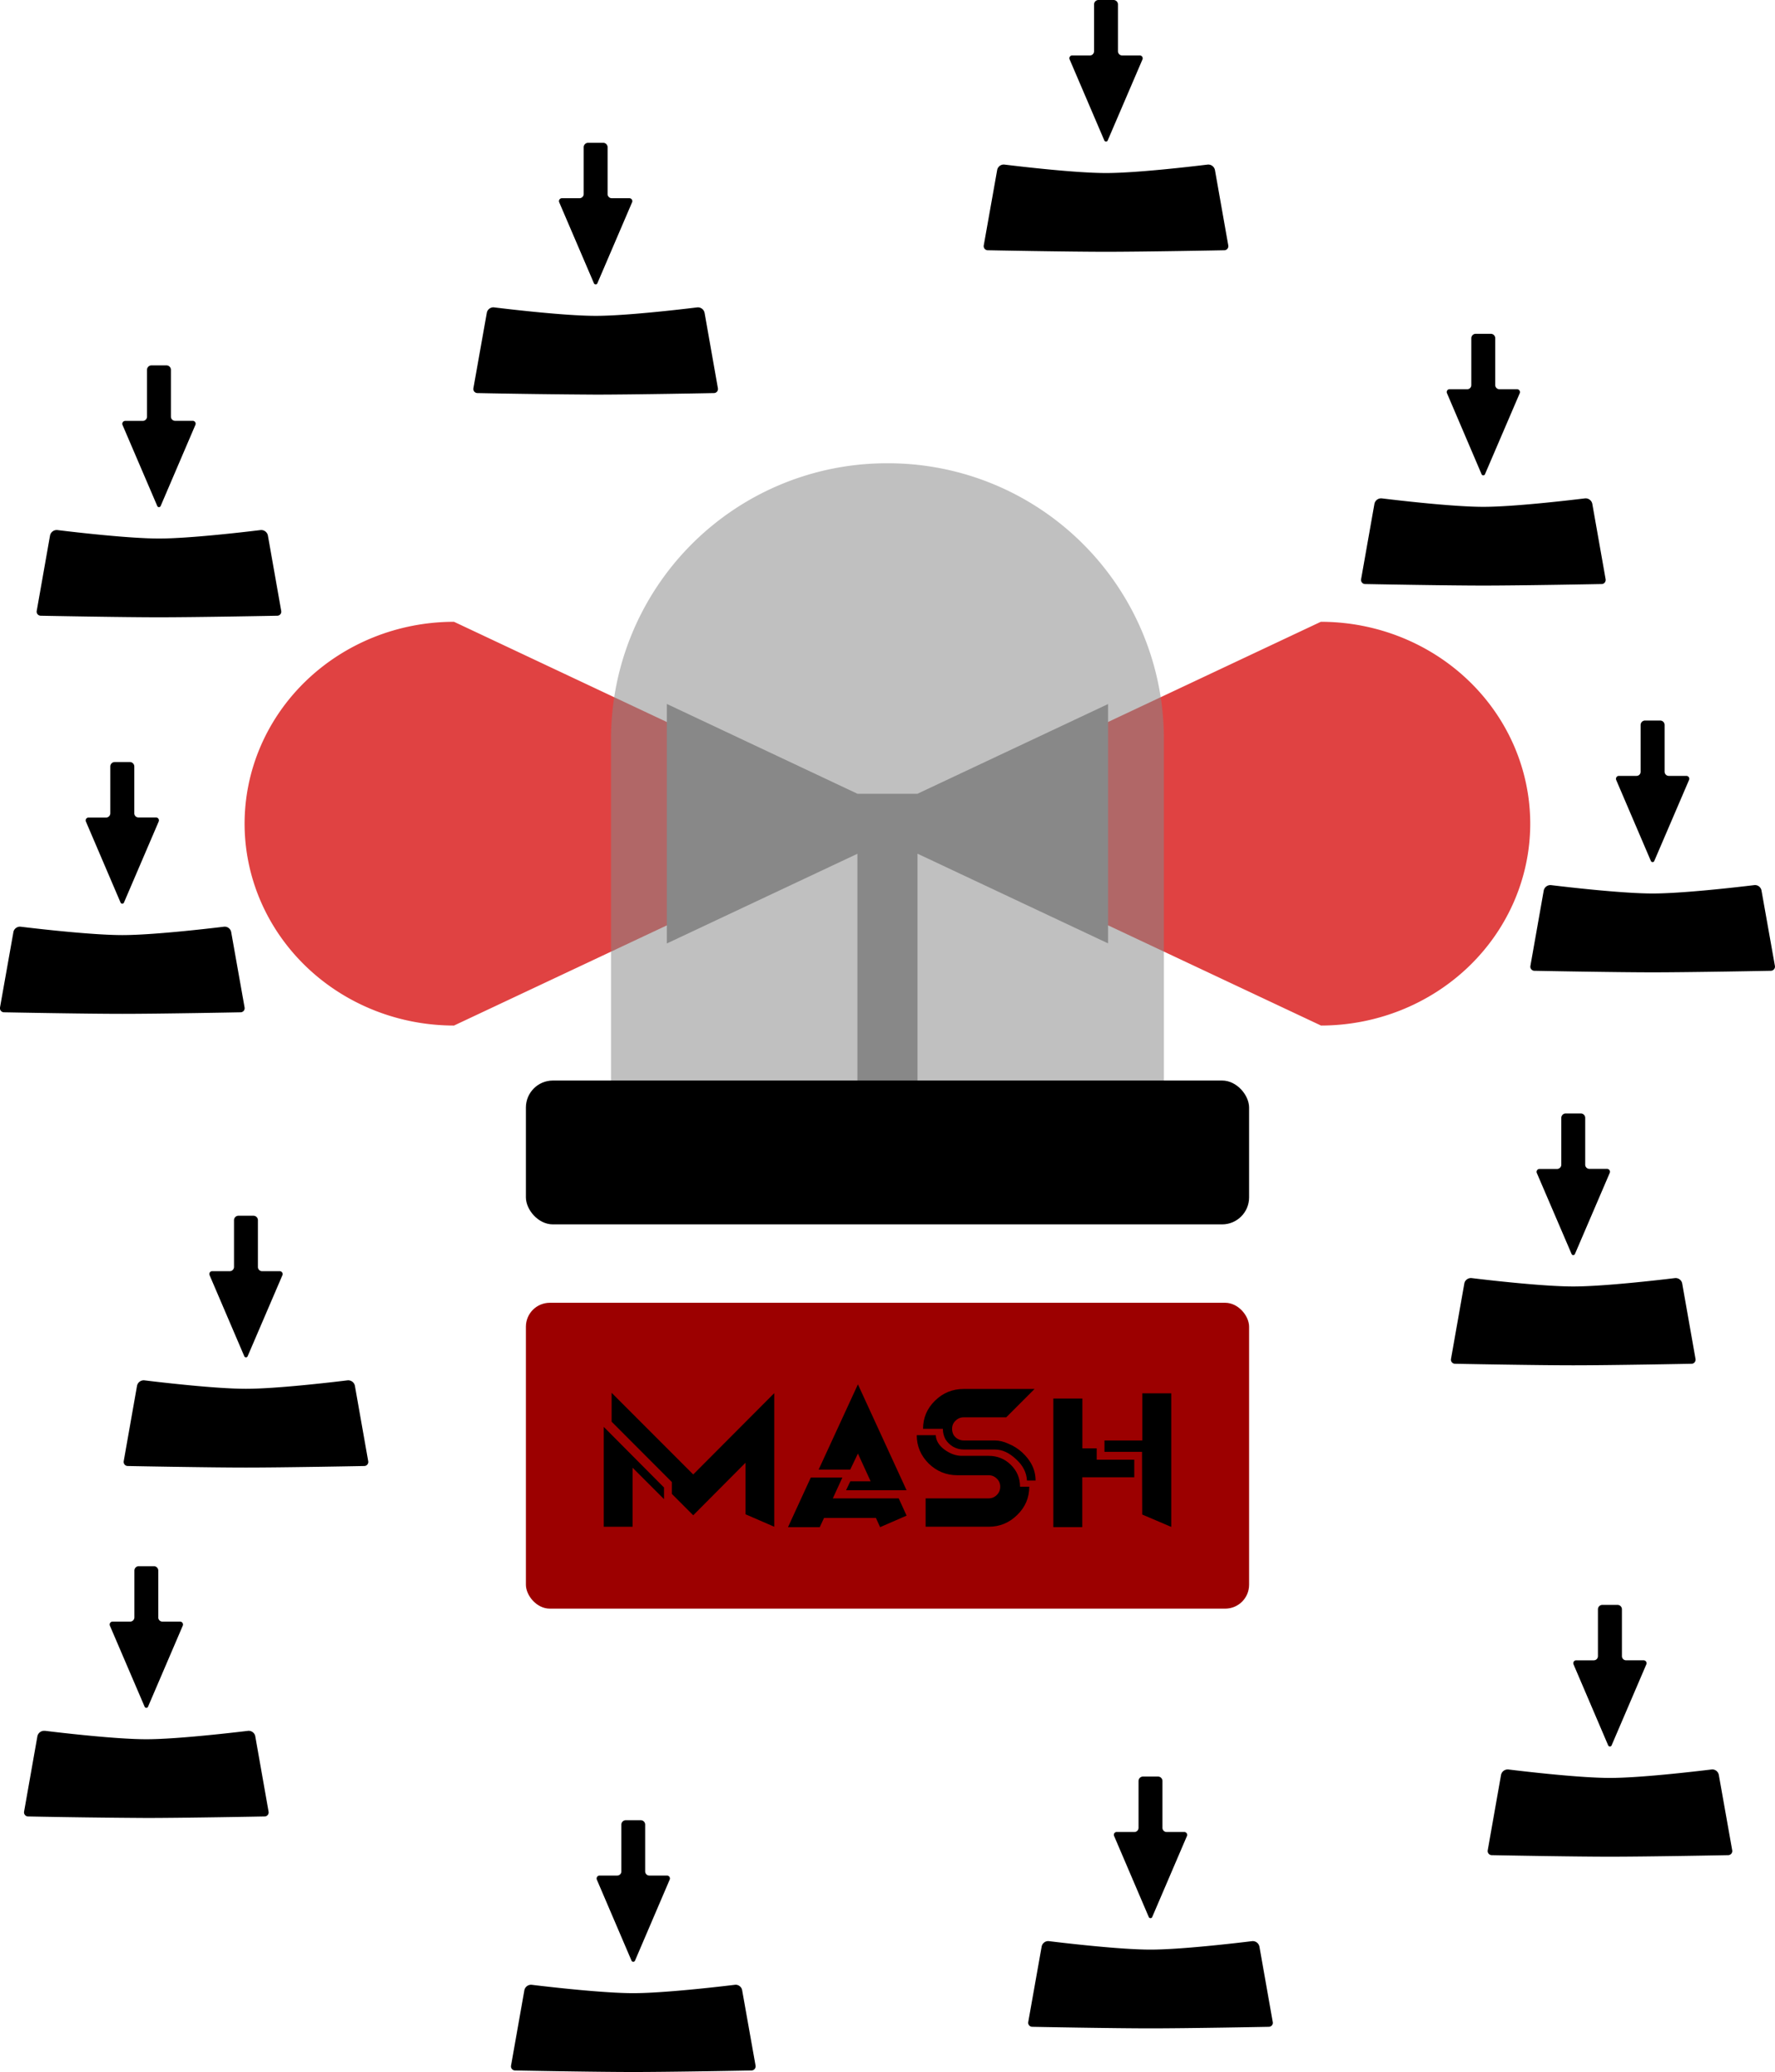 <svg xmlns="http://www.w3.org/2000/svg" xml:space="preserve" viewBox="0 0 207.91 242.59"><defs><filter id="a" width="1.26" height="1.84" x="-.13" y="-.42" color-interpolation-filters="sRGB"><feGaussianBlur stdDeviation="8.24"/></filter></defs><g transform="translate(18.54 47.94)"><g paint-order="stroke fill markers"><path fill="#d50000" fill-opacity=".74" d="M34.64 24.86A24.53 23.64 0 0 0 10.11 48.5a24.53 23.64 0 0 0 24.53 23.63L81.9 49.9h7.04l47.25 22.23A24.53 23.64 0 0 0 160.7 48.5a24.53 23.64 0 0 0-24.53-23.64L88.93 47.1h-7.04z" filter="url(#a)"/><path fill="#888" fill-opacity=".53" d="M85.41 6.3a32.3 32.3 0 0 0-32.38 32.21v41.6h64.76v-41.6A32.3 32.3 0 0 0 85.4 6.3Z"/><path fill="#888" d="M59.57 34.48v28.04l22.32-10.5v28.15h7.04V52.01l22.32 10.5V34.49l-22.32 10.5h-7.04z"/><rect width="84.71" height="16.84" x="43.06" y="78.57" ry="3.16"/></g><rect width="84.71" height="35.81" x="43.06" y="104.59" fill="#9c0000" paint-order="stroke fill markers" ry="2.8"/><path d="M72.15 115.17v15.64l-3.37-1.46v-6.03l-6.12 6.15-2.5-2.5v-1.39l-7.06-7.07v-3.38l9.56 9.56zm-19.97 15.64v-11.69l7.06 7.1v1.36l-3.68-3.68v6.91zm29.77-8.57-.9 1.88h-3.7l4.6-9.98 5.7 12.4h-7.09l.5-1.05h2.38zm4.78 5.25.92 2.02-3.1 1.35-.49-1.08h-6.08l-.5 1.08h-3.72l2.67-5.81h3.7l-1.12 2.44zm10.53-4.98q1.53 0 2.6 1.05 1.08 1.06 1.08 2.56h1.08q0 1.95-1.42 3.32-1.39 1.37-3.34 1.37h-7.38v-3.32h7.38q.56 0 .96-.4.4-.4.4-.97 0-.56-.4-.94-.4-.4-.96-.4H93.6q-1.95 0-3.36-1.37-1.4-1.4-1.4-3.32h2.23q.04.96 1.03 1.7 1 .72 2.02.72zm-2.92-.74q-.65 0-1.23-.32-.56-.33-.9-.87-.31-.56-.31-1.23h-2.32q0-1.93 1.4-3.3 1.4-1.37 3.36-1.37h8.3L99.32 118h-4.98q-.56 0-.96.4-.4.38-.4.95 0 .38.17.7.18.3.5.48.33.18.7.18H98q.76 0 1.6.39.85.35 1.56.98 1.6 1.46 1.6 3.32h-1.01q-.07-1.41-1.28-2.5-1.2-1.13-2.47-1.13zm15.58-.14v1.33h4.4v2.06h-6.09v5.84h-3.39V115.8h3.4v5.83zm8.7-6.44h.03v15.64l-3.4-1.45-.02-7.34h-4.4v-1.33h4.43v-5.52z" aria-label="MASH" paint-order="stroke"/><path d="M-1.63 113.67c2.14.26 8.43.99 11.9.99 3.47 0 9.76-.73 11.9-.99a.8.8 0 0 1 .86.64l1.56 8.83c.05.3-.17.56-.47.56 0 0-9.23.18-13.85.18-4.62 0-13.85-.18-13.85-.18a.48.48 0 0 1-.47-.56l1.56-8.83a.8.8 0 0 1 .86-.64zm10.5-18.76v5.49a.5.5 0 0 1-.49.49H6.31c-.24 0-.4.25-.3.47l4.06 9.48c.07.18.33.18.4 0l4.07-9.48a.34.34 0 0 0-.32-.47h-2.06a.49.49 0 0 1-.49-.49v-5.49a.52.52 0 0 0-.52-.51H9.38a.52.52 0 0 0-.51.51zm34.87 89.53c2.14.26 8.43.98 11.9.98 3.47 0 9.76-.72 11.9-.98.4-.05.78.23.85.64l1.57 8.82c.05.3-.18.57-.48.57 0 0-9.23.18-13.84.18-4.62 0-13.85-.18-13.85-.18a.48.48 0 0 1-.47-.57l1.56-8.82a.8.8 0 0 1 .86-.64zm10.5-18.76v5.49c0 .27-.22.48-.5.48h-2.06c-.24 0-.4.25-.31.48l4.06 9.48c.08.18.33.18.41 0l4.06-9.48a.34.34 0 0 0-.3-.48h-2.07a.49.49 0 0 1-.5-.48v-5.49a.52.52 0 0 0-.5-.51h-1.78a.52.52 0 0 0-.51.51zM-16.11 60.56c2.14.26 8.43.98 11.9.98 3.47 0 9.75-.72 11.9-.98.4-.05.78.23.85.63l1.57 8.83c.05.3-.18.56-.48.56 0 0-9.23.18-13.84.18-4.62 0-13.85-.18-13.85-.18a.48.48 0 0 1-.48-.56l1.57-8.83c.07-.4.46-.68.86-.63zM-5.62 41.8v5.48a.5.5 0 0 1-.48.5h-2.07c-.24 0-.4.24-.31.46l4.06 9.49c.08.18.33.18.4 0l4.07-9.49a.34.34 0 0 0-.31-.47h-2.07a.49.49 0 0 1-.48-.49V41.8a.52.52 0 0 0-.52-.52H-5.1a.52.52 0 0 0-.52.52zm109.95 137.53c2.13.26 8.42.99 11.9.99 3.46 0 9.75-.73 11.89-.99a.8.8 0 0 1 .86.64l1.56 8.83c.06.3-.17.56-.47.56 0 0-9.23.18-13.85.18-4.61 0-13.84-.18-13.84-.18a.48.48 0 0 1-.48-.56l1.57-8.83c.07-.4.45-.69.86-.64zm10.49-18.76v5.49c0 .27-.22.49-.48.49h-2.07a.33.33 0 0 0-.31.47l4.06 9.49c.08.17.33.17.4 0l4.07-9.49a.34.34 0 0 0-.31-.47h-2.07a.49.49 0 0 1-.49-.49v-5.49a.52.52 0 0 0-.51-.51h-1.77a.52.52 0 0 0-.52.51zM-13.3 154.7c2.14.26 8.43.99 11.9.99 3.47 0 9.76-.73 11.9-.98.4-.05.79.23.86.63l1.56 8.83c.05.3-.17.56-.47.56 0 0-9.23.18-13.85.18a1001 1001 0 0 1-13.85-.18.48.48 0 0 1-.47-.56l1.56-8.83a.8.8 0 0 1 .87-.63zm10.5-18.75v5.48a.5.5 0 0 1-.49.49h-2.06a.34.34 0 0 0-.32.47l4.07 9.49c.08.18.33.18.4 0l4.07-9.49a.34.34 0 0 0-.31-.47H.49a.49.49 0 0 1-.49-.49v-5.48a.52.52 0 0 0-.51-.52h-1.77a.52.52 0 0 0-.52.52zm160.94 23.28c2.14.26 8.43.99 11.9.99 3.47 0 9.75-.73 11.9-.99.4-.05.78.24.85.64l1.57 8.83c.05.3-.18.56-.48.56 0 0-9.23.18-13.84.18-4.62 0-13.85-.18-13.85-.18a.48.48 0 0 1-.47-.56l1.56-8.83a.8.8 0 0 1 .86-.64zm10.49-18.76v5.49c0 .27-.21.49-.48.49h-2.07c-.24 0-.4.25-.31.47l4.06 9.49c.08.17.33.17.4 0l4.07-9.49a.34.34 0 0 0-.3-.47h-2.08a.49.49 0 0 1-.48-.49v-5.49a.52.52 0 0 0-.52-.51h-1.77a.52.52 0 0 0-.52.51zM-11.81 14.12c2.13.26 8.42.99 11.9.99 3.46 0 9.75-.73 11.89-.99a.8.8 0 0 1 .86.64l1.56 8.83c.05.3-.17.56-.47.56 0 0-9.23.18-13.85.18-4.62 0-13.85-.18-13.85-.18a.48.48 0 0 1-.47-.56l1.56-8.83a.8.8 0 0 1 .87-.64zM-1.32-4.63V.85a.5.5 0 0 1-.49.49h-2.06a.34.34 0 0 0-.32.47l4.07 9.49c.07.18.33.18.4 0l4.07-9.5a.34.34 0 0 0-.31-.47H1.97a.49.49 0 0 1-.49-.49v-5.48a.52.52 0 0 0-.51-.52H-.8a.52.52 0 0 0-.52.52zm40.66-7.32c2.13.26 8.42.99 11.9.99 3.46 0 9.75-.73 11.89-.99a.8.8 0 0 1 .86.64l1.56 8.83c.05.3-.17.56-.47.56 0 0-9.23.18-13.85.18a1001 1001 0 0 1-13.85-.18.48.48 0 0 1-.47-.56l1.57-8.83c.07-.4.45-.69.86-.64zM49.83-30.7v5.48a.5.5 0 0 1-.49.49h-2.06a.34.34 0 0 0-.32.47l4.07 9.49c.08.17.33.17.4 0l4.07-9.49a.34.34 0 0 0-.31-.47h-2.07a.49.49 0 0 1-.49-.49v-5.48a.52.52 0 0 0-.51-.52h-1.77a.52.52 0 0 0-.52.52zm104.02 132.4c2.13.26 8.42.98 11.89.98 3.47 0 9.76-.72 11.9-.98.4-.05.79.23.86.63l1.56 8.83c.05.3-.17.57-.47.57 0 0-9.23.18-13.85.18-4.62 0-13.85-.18-13.85-.18a.48.48 0 0 1-.47-.57l1.56-8.83c.07-.4.46-.68.87-.63zm10.49-18.76v5.48a.5.5 0 0 1-.49.5h-2.06a.34.34 0 0 0-.32.47l4.07 9.48c.07.18.33.18.4 0l4.07-9.48a.34.34 0 0 0-.31-.48h-2.07a.49.49 0 0 1-.49-.49v-5.48a.52.52 0 0 0-.51-.52h-1.78a.52.52 0 0 0-.51.52zm-1.2-27.25c2.14.26 8.43.98 11.9.98 3.47 0 9.75-.72 11.9-.98.4-.05.78.23.85.64l1.57 8.82c.05.3-.18.57-.48.57 0 0-9.23.18-13.84.18-4.62 0-13.85-.18-13.85-.18a.48.48 0 0 1-.47-.57l1.56-8.82a.8.8 0 0 1 .86-.64zm10.49-18.76v5.49c0 .27-.21.48-.48.48h-2.07c-.24 0-.4.25-.31.48l4.06 9.48c.08.18.33.18.4 0l4.07-9.48a.34.34 0 0 0-.3-.48h-2.08a.49.49 0 0 1-.48-.48v-5.49a.52.52 0 0 0-.52-.51h-1.77a.52.52 0 0 0-.52.51zm-30.32-26.52c2.14.26 8.43.99 11.9.99 3.47 0 9.76-.73 11.9-.99a.8.8 0 0 1 .86.64l1.56 8.82c.05.3-.17.57-.47.57 0 0-9.23.18-13.85.18-4.62 0-13.85-.18-13.85-.18a.48.48 0 0 1-.47-.57l1.56-8.82a.8.8 0 0 1 .86-.64zM153.8-8.35v5.49c0 .27-.2.49-.48.49h-2.07c-.24 0-.4.24-.3.47L155 7.58c.07.18.33.18.4 0l4.07-9.48a.34.34 0 0 0-.32-.47h-2.06a.49.49 0 0 1-.49-.5v-5.48a.52.52 0 0 0-.51-.51h-1.78a.52.52 0 0 0-.51.51zM99.12-28.67c2.13.26 8.42.99 11.9.99 3.46 0 9.75-.73 11.89-.99a.8.8 0 0 1 .86.64l1.56 8.82c.06.3-.17.57-.47.57 0 0-9.23.18-13.85.18-4.61 0-13.84-.18-13.84-.18a.48.48 0 0 1-.48-.57l1.57-8.82c.07-.4.45-.69.86-.64zm10.49-18.76v5.49c0 .27-.22.49-.48.49h-2.07a.33.33 0 0 0-.31.47l4.06 9.48c.08.18.33.18.4 0l4.07-9.48a.34.34 0 0 0-.31-.47h-2.07a.49.49 0 0 1-.49-.5v-5.48a.52.52 0 0 0-.51-.51h-1.77a.52.52 0 0 0-.52.51z"/></g></svg>
